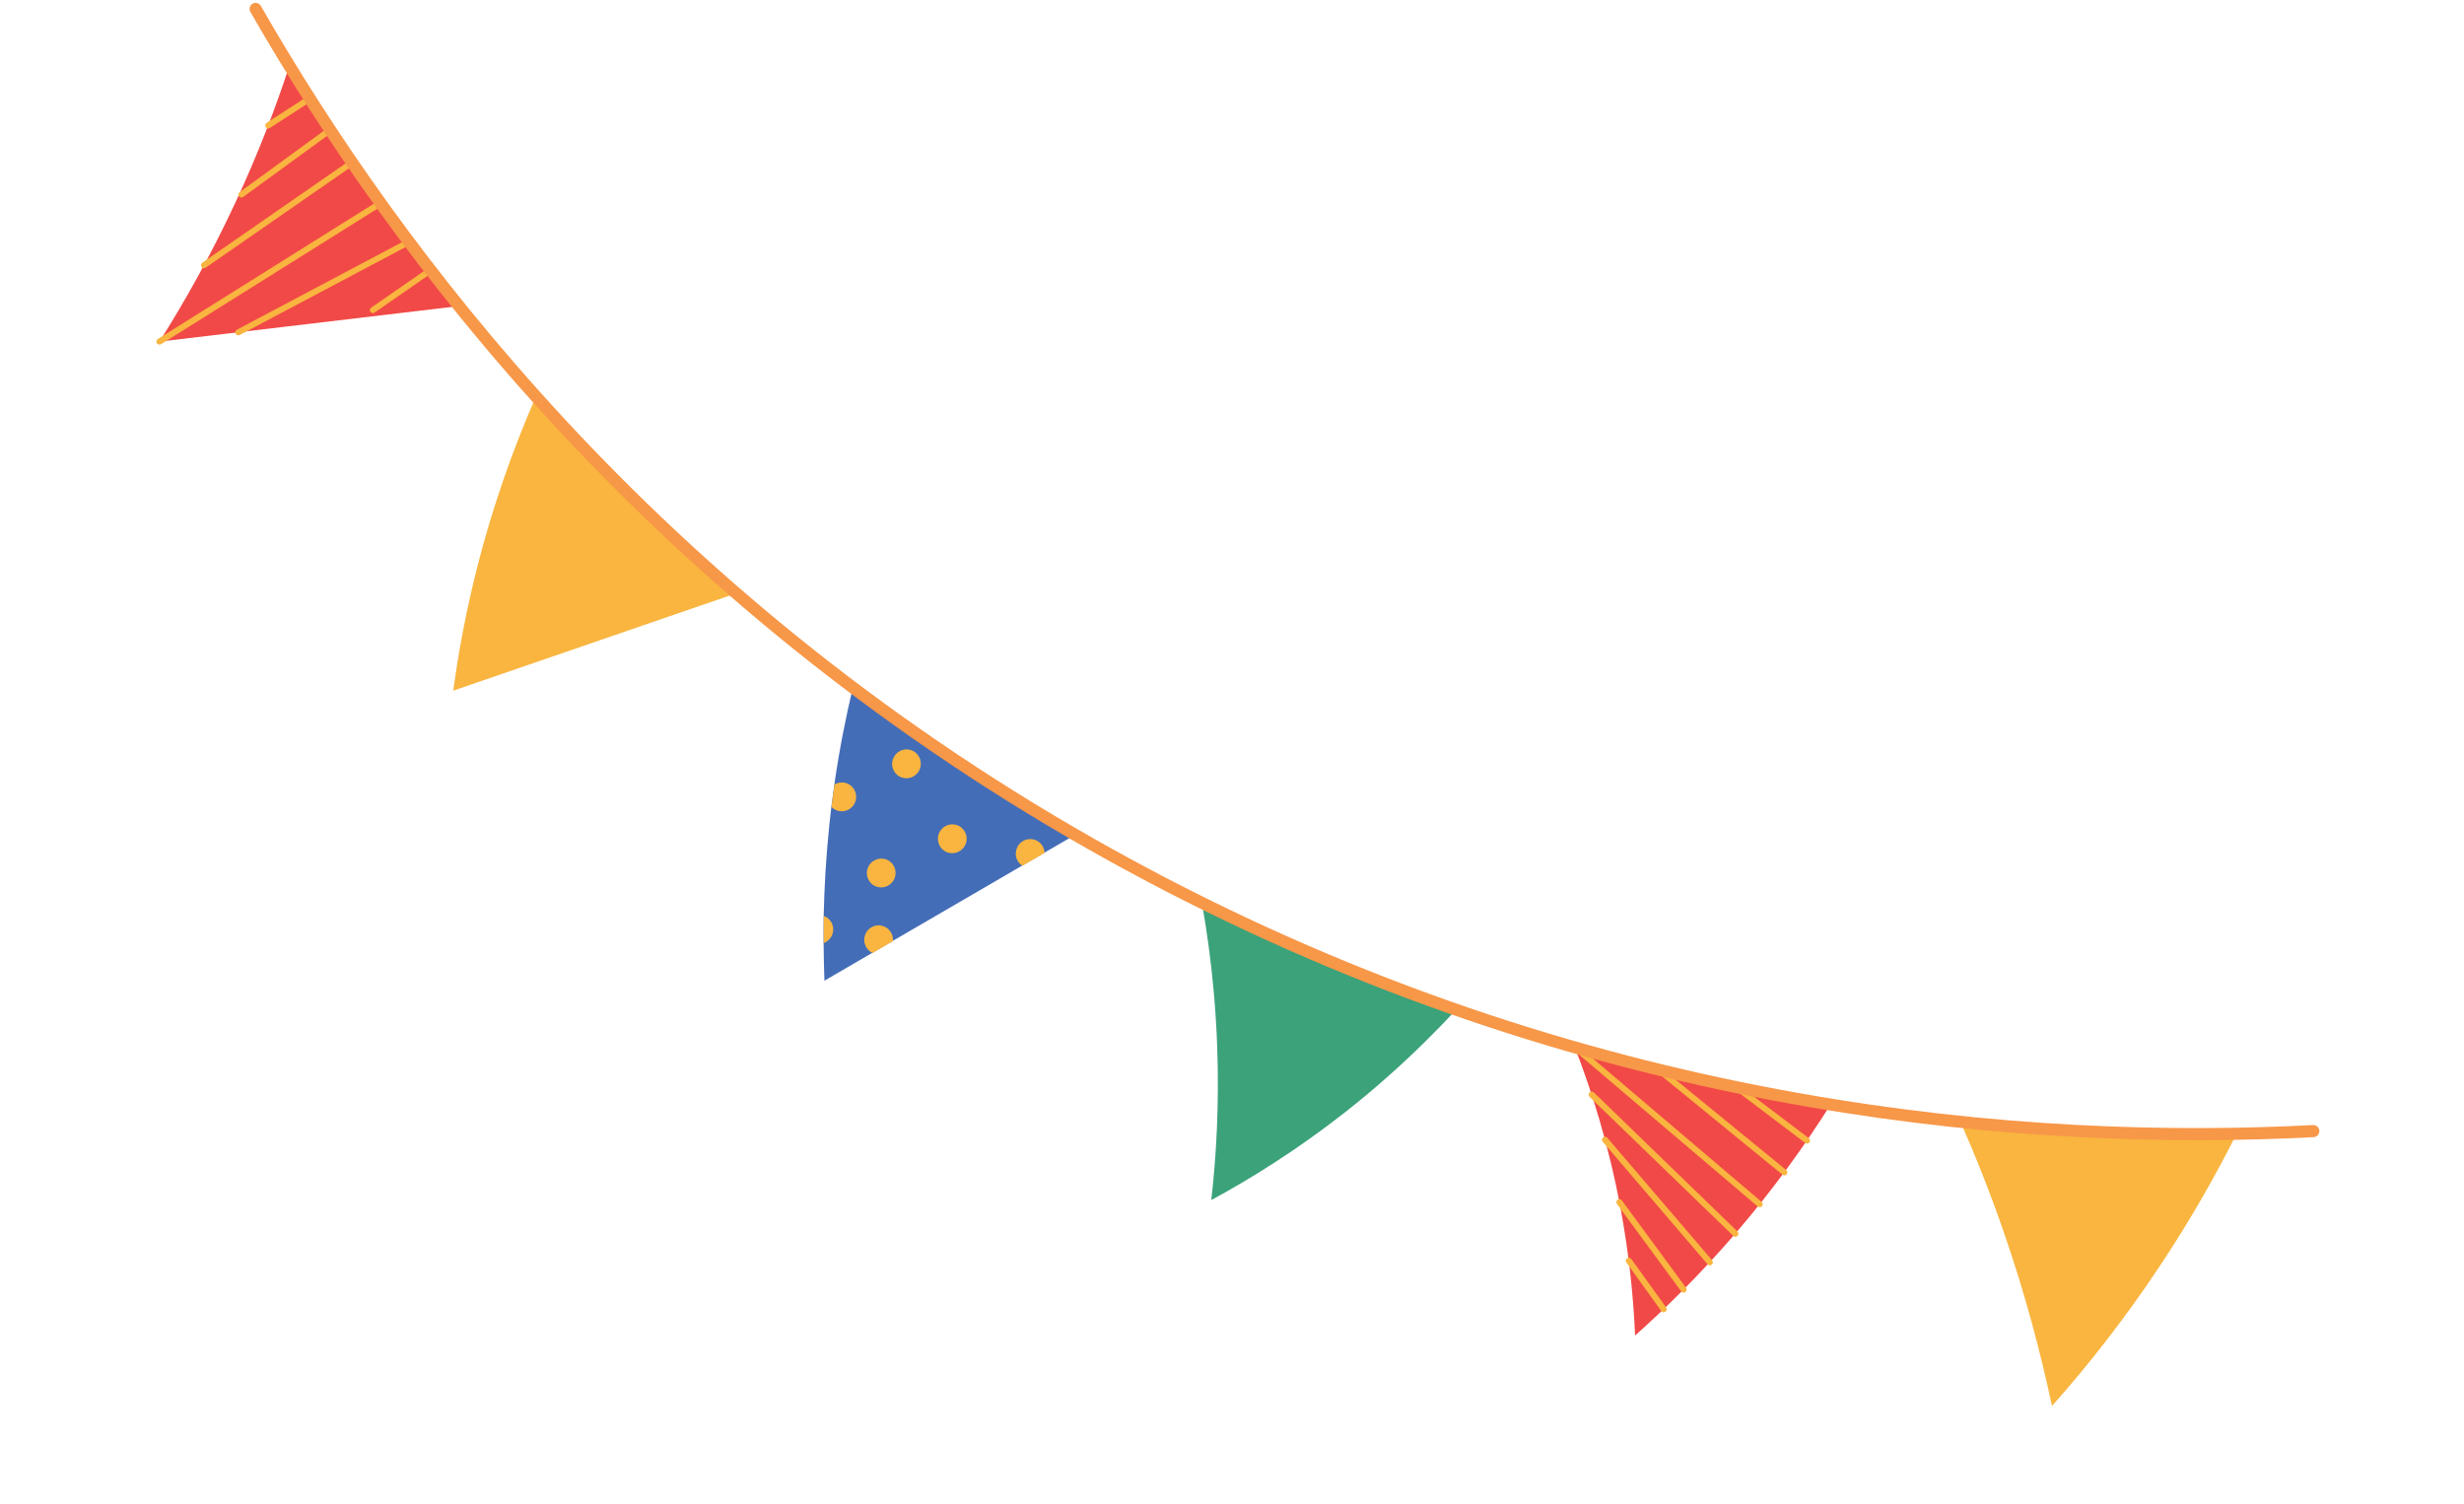 <svg width="603" height="368" viewBox="0 0 603 368" fill="none" xmlns="http://www.w3.org/2000/svg">
<path d="M339.661 263.433C346.063 257.766 351.618 252.219 356.404 247.055C345.781 243.339 334.683 239.1 323.2 234.28C312.971 229.99 303.286 225.586 294.169 221.169C295.358 227.841 296.373 235.151 297.073 243.12C297.424 247.246 297.718 251.532 297.868 255.954C298.397 270.108 297.675 282.817 296.432 293.686C306.293 288.352 317.597 281.307 329.403 272.02C333.036 269.15 336.471 266.285 339.661 263.433Z" fill="#3BA27A"/>
<path d="M239.644 217.955C243.146 215.902 246.636 213.888 250.148 211.837L255.549 208.696C258.082 207.218 260.597 205.766 263.131 204.287C254.441 199.253 245.42 193.707 236.175 187.637C226.372 181.155 217.226 174.634 208.722 168.236C207.025 175.408 205.419 183.347 204.184 191.987L203.448 197.457C203.306 198.813 203.149 200.185 202.992 201.558C202.148 209.529 201.731 217.071 201.575 224.105C201.548 226.401 201.529 228.596 201.554 230.782C201.579 233.979 201.653 237.076 201.756 240.004C205.655 237.732 209.583 235.469 213.475 233.184C215.128 232.223 216.782 231.262 218.442 230.282C225.497 226.18 232.589 222.058 239.644 217.955Z" fill="#446DB7"/>
<path d="M112.358 74.897L39.011 83.604C45.152 73.899 51.564 62.533 57.624 49.532C63.202 37.59 67.472 26.313 70.815 16.114C75.841 24.301 81.312 32.752 87.233 41.344C95.65 53.524 104.078 64.696 112.358 74.897ZM412.884 263.313C403.29 261.083 394.103 258.709 385.355 256.223C389.61 267.149 393.805 280.559 396.671 296.149C398.742 307.382 399.75 317.713 400.145 326.845C407.848 319.959 416.228 311.705 424.671 301.895C434.295 290.705 441.972 279.871 448.06 270.203C436.892 268.405 425.117 266.149 412.884 263.313Z" fill="#F14947"/>
<path d="M65.018 31.088C64.798 30.733 64.906 30.284 65.262 30.064L75.496 23.44C75.842 23.217 76.293 23.316 76.513 23.671C76.734 24.027 76.625 24.475 76.279 24.698L66.036 31.32C65.794 31.469 65.516 31.493 65.299 31.378C65.173 31.31 65.084 31.222 65.018 31.088ZM90.642 76.306C90.403 75.976 90.486 75.51 90.841 75.29L104.97 65.506C105.299 65.268 105.756 65.347 105.979 65.693C106.208 66.02 106.135 66.489 105.779 66.71L91.648 76.503C91.426 76.657 91.122 76.663 90.886 76.543C90.805 76.499 90.713 76.42 90.642 76.306ZM58.481 48.048C58.242 47.719 58.325 47.253 58.652 47.024L80.602 31.025C80.931 30.786 81.4 30.859 81.629 31.186C81.858 31.513 81.785 31.982 81.456 32.22L59.514 48.191C59.283 48.374 58.979 48.38 58.736 48.247C58.636 48.197 58.544 48.119 58.481 48.048ZM49.312 65.312C49.083 64.985 49.166 64.519 49.511 64.296L85.766 39.168C86.083 38.937 86.552 39.01 86.772 39.365C87.001 39.692 86.918 40.158 86.572 40.381L50.328 65.512C50.106 65.666 49.802 65.672 49.566 65.552C49.484 65.508 49.395 65.419 49.312 65.312ZM57.67 81.666C57.494 81.302 57.622 80.86 57.985 80.683L99.756 58.547C100.122 58.361 100.565 58.489 100.738 58.862C100.915 59.226 100.79 59.659 100.423 59.845L58.653 81.981C58.42 82.102 58.179 82.105 57.972 81.993C57.854 81.896 57.736 81.8 57.67 81.666ZM38.399 83.99C38.176 83.644 38.288 83.186 38.634 82.963L92.747 49.067C93.103 48.847 93.551 48.956 93.771 49.311C93.985 49.654 93.883 50.115 93.527 50.335L39.414 84.231C39.176 84.37 38.906 84.365 38.699 84.253C38.554 84.212 38.462 84.133 38.399 83.99ZM201.593 224.152C201.737 224.194 201.89 224.28 202.055 224.359C203.791 225.277 204.416 227.407 203.5 229.134C203.067 229.947 202.358 230.524 201.565 230.816L201.593 224.152ZM214.876 226.458C216.838 226.378 218.45 227.908 218.535 229.851C218.537 229.987 218.538 230.164 218.523 230.327C216.872 231.278 215.227 232.241 213.556 233.228C212.384 232.702 211.556 231.525 211.516 230.147C211.405 228.186 212.911 226.547 214.876 226.458ZM203.474 197.475C203.703 197.728 204.02 197.966 204.363 198.149C206.099 199.067 208.205 198.383 209.121 196.656C210.025 194.937 209.38 192.801 207.663 191.888C206.533 191.29 205.243 191.386 204.212 191.996L203.474 197.475ZM217.312 210.523C219.022 211.423 219.674 213.572 218.76 215.289C217.854 217.018 215.713 217.682 214.005 216.771C212.295 215.87 211.641 213.732 212.557 212.005C213.461 210.285 215.602 209.622 217.312 210.523ZM223.49 183.804C225.197 184.715 225.851 186.853 224.935 188.58C224.032 190.3 221.89 190.963 220.18 190.062C218.47 189.162 217.819 187.013 218.732 185.296C219.638 183.567 221.753 182.885 223.49 183.804ZM234.702 202.151C236.413 203.052 237.067 205.19 236.151 206.917C235.247 208.637 233.103 209.31 231.396 208.399C229.685 207.499 229.031 205.36 229.938 203.631C230.851 201.914 232.966 201.232 234.702 202.151ZM253.772 205.753C254.932 206.359 255.594 207.531 255.633 208.731L250.229 211.881C248.653 210.915 248.128 208.908 249.008 207.233C249.895 205.498 252.036 204.835 253.772 205.753ZM441.788 279.713L424.352 266.522C424.045 266.287 423.955 265.803 424.219 265.504C424.483 265.205 424.929 265.104 425.24 265.361L442.676 278.552C442.984 278.787 443.073 279.271 442.809 279.57C442.59 279.861 442.197 279.957 441.88 279.792C441.843 279.74 441.817 279.722 441.788 279.713ZM436.209 287.474L405.263 262.195C404.961 261.941 404.91 261.467 405.173 261.168C405.43 260.857 405.894 260.803 406.193 261.067L437.14 286.346C437.442 286.6 437.493 287.073 437.239 287.375C437.019 287.666 436.616 287.727 436.327 287.57C436.31 287.524 436.264 287.5 436.209 287.474ZM430.189 295.284L384.89 256.787C384.591 256.524 384.537 256.06 384.803 255.751C385.057 255.449 385.531 255.398 385.823 255.65L431.122 294.146C431.431 294.413 431.485 294.877 431.218 295.185C430.973 295.458 430.616 295.501 430.325 295.355C430.252 295.354 430.244 295.31 430.189 295.284ZM424.177 302.45L389.003 268.422C388.722 268.133 388.694 267.687 388.995 267.367C389.287 267.076 389.733 267.049 390.053 267.35L425.212 301.394C425.493 301.684 425.528 302.142 425.217 302.459C424.99 302.706 424.63 302.758 424.342 302.602C424.295 302.547 424.224 302.505 424.177 302.45ZM417.884 309.4L392.218 279.412C391.942 279.103 391.991 278.648 392.3 278.372C392.618 278.099 393.067 278.135 393.342 278.444L418.999 308.429C419.274 308.738 419.236 309.196 418.927 309.472C418.679 309.681 418.357 309.714 418.094 309.575C418.013 309.531 417.95 309.461 417.884 309.4ZM411.437 316.054L395.716 294.654C395.475 294.334 395.558 293.868 395.861 293.611C396.178 293.38 396.647 293.453 396.894 293.753L412.614 315.154C412.853 315.484 412.77 315.95 412.469 316.196C412.239 316.38 411.935 316.386 411.699 316.266C411.574 316.23 411.508 316.169 411.437 316.054ZM406.552 320.836L398.014 308.965C397.785 308.638 397.858 308.169 398.187 307.931C398.514 307.702 398.983 307.775 399.212 308.102L407.75 319.973C407.979 320.299 407.896 320.765 407.576 321.007C407.346 321.19 407.032 321.194 406.799 321.063C406.707 320.985 406.626 320.941 406.552 320.836ZM180.205 145.191L110.91 169.028C112.028 160.865 113.591 152.1 115.794 142.853C120.008 125.201 125.53 109.844 131.182 96.996C138.494 105.135 146.494 113.567 155.202 122.109C163.712 130.469 172.103 138.159 180.205 145.191ZM509.031 276.76C498.844 276.225 489.064 275.432 479.741 274.468C483.433 282.833 487.067 291.942 490.468 301.818C495.686 316.92 499.429 331.17 502.161 344.084C510.691 334.518 519.836 323.002 528.822 309.439C536.303 298.162 542.37 287.374 547.354 277.45C535.285 277.653 522.494 277.47 509.031 276.76Z" fill="#F9B53F"/>
<path d="M284.726 214.52C279.13 211.59 273.564 208.553 267.936 205.373C160.987 144.663 97.913 60.955 63.83 1.428C63.425 0.738 62.55 0.485 61.83 0.882C61.137 1.296 60.872 2.179 61.268 2.898C95.546 62.762 158.96 146.913 266.489 207.927C271.304 210.673 276.143 213.302 280.927 215.831C284.109 217.522 287.311 219.177 290.484 220.751C396.53 274.194 497.846 281.806 566.199 278.297C566.995 278.246 567.63 277.564 567.6 276.732C567.551 275.926 566.879 275.293 566.044 275.334C496.564 278.954 392.728 270.937 284.726 214.52Z" fill="#F79748"/>
</svg>
